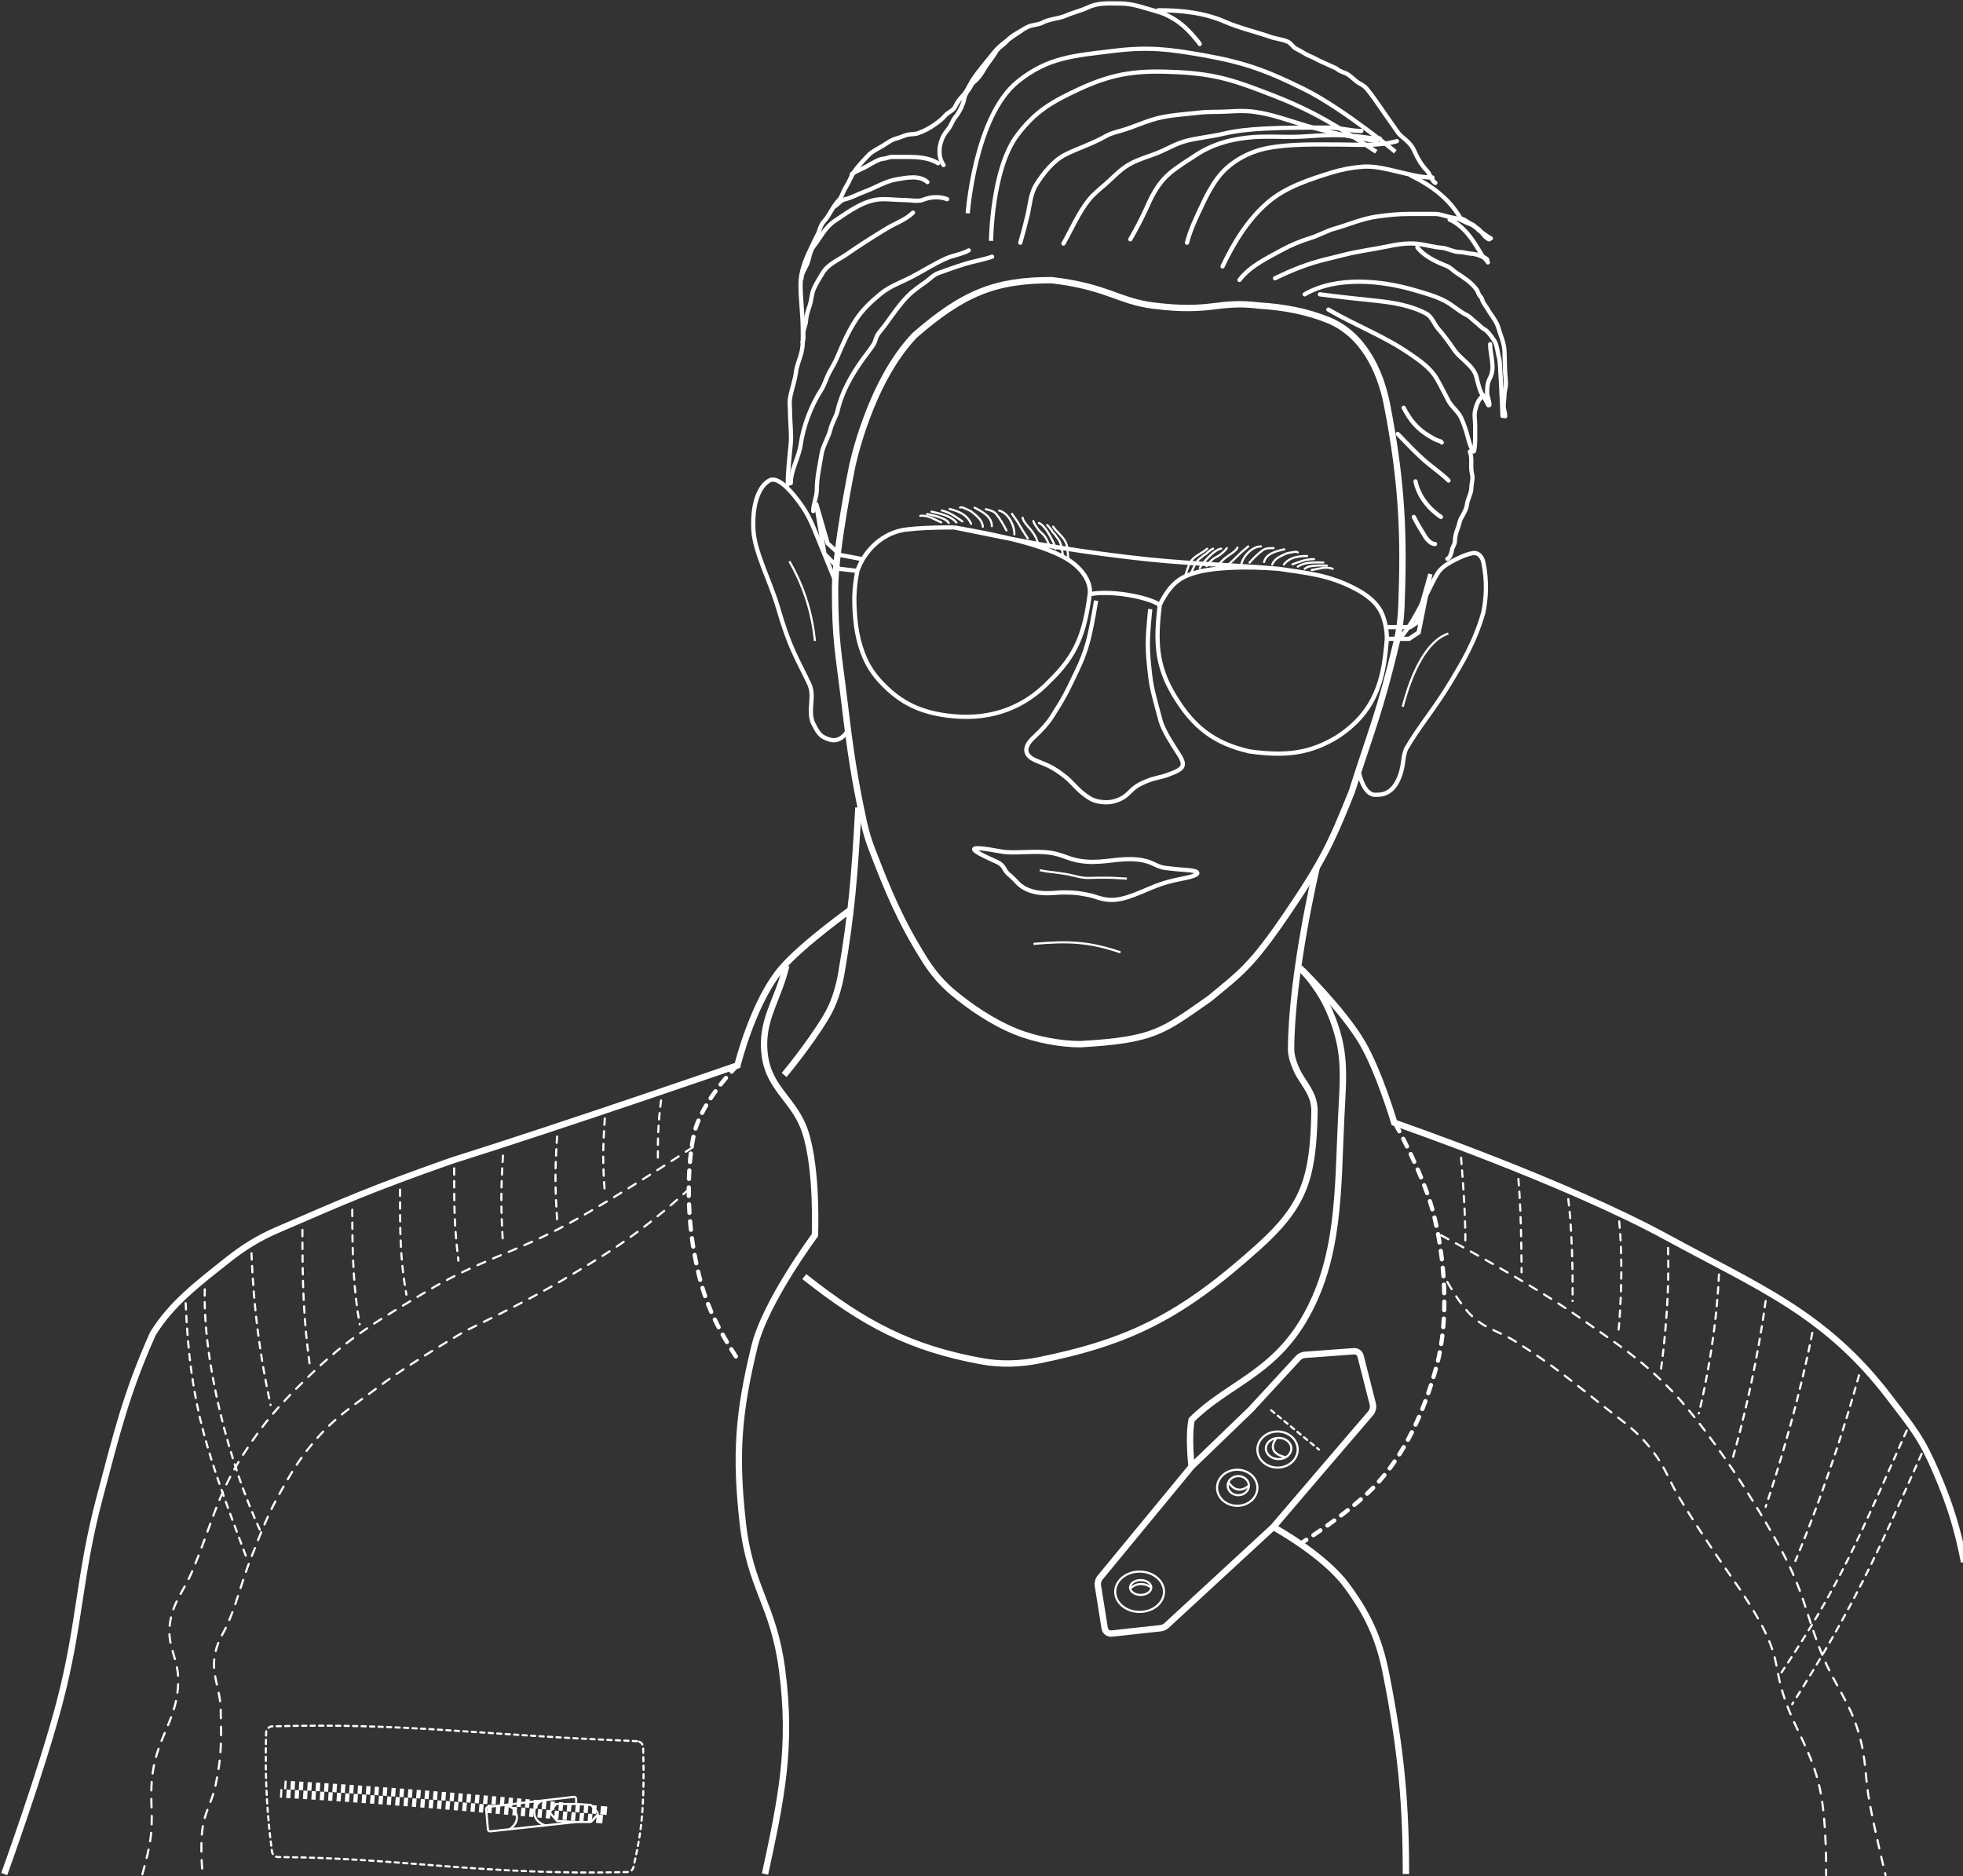 <svg width="925" height="884" viewBox="0 0 925 884" fill="none" xmlns="http://www.w3.org/2000/svg">
<rect x="0" y="0" width="925" height="884" fill="#333333" stroke="none"/>
<path d="M509 492C500 492 488 489.882 478.5 486C466.901 481.26 456.663 473.973 449.045 467.653C443.898 463.383 439.546 458.237 435.973 452.584C424.237 434.015 418.447 419.806 410.871 400.163C409.291 396.065 408.008 391.849 407.077 387.556C402.627 367.03 400.729 354.247 398 331.5C394.996 306.466 393.5 302 393.5 277C393.628 258.521 401.5 220 401.5 220C401.5 220 409.5 180.5 431 158C454 138 469 132 495.5 132C521.5 135 527.031 141.941 543.5 144C571.5 147.5 573.5 141.5 593.5 144C604.827 144.666 615.87 146.74 625.931 150.832C641.89 157.323 650.311 173.883 653.605 190.794C660.985 228.685 661.616 253.975 660.351 286.305C660.138 291.757 659.388 297.191 658.117 302.497C649.987 336.448 646.311 343.671 637 373C627.384 396.903 623.5 405.5 606.5 430.5C589.5 455.5 584.5 458.5 570 470.5C547.804 486 544 490 509 492Z" stroke="white" stroke-width="3"/>
<path d="M474 401.5C473.368 401.461 472.528 401.343 471.516 401.157C455.717 398.257 454.822 399.476 469.5 406C474 408 472.5 410 476 412.5C477.558 413.902 478.533 414.964 479.349 415.838C483.472 420.25 490.033 421.202 496.057 420.775C498.052 420.633 499.999 420.445 502.5 420.5C506.812 420.594 507.757 420.722 512 421.5C516.802 422.38 518.127 423.71 523 424C529.855 424.408 538.09 419.965 544.5 417.5C551 415 555 414.5 559.5 413.5C565.903 412.077 565.776 410.349 559.23 409.931C556.221 409.739 553.044 409.443 549.5 409C544.044 408.318 543.498 405.767 536 405C527.398 404.121 520.623 406.636 512 406C502.691 405.313 501.315 402.088 492 401.5C485.349 401.08 480.652 401.909 474 401.5Z" stroke="white" stroke-width="2"/>
<path d="M490 410C490 410 493.119 410.687 495.483 410.889C497.522 411.063 497.966 411.275 500 411.5C502.489 411.776 503.779 412.096 506.209 412.667C508.158 413.124 508.745 413.321 510.738 413.556C513.047 413.827 514.847 413.556 517.174 413.556C519.595 413.556 519.76 413.528 522.18 413.556C525.439 413.593 527.744 413.863 531 414" stroke="white"/>
<path d="M542 287C540.5 302.5 540.5 305.5 542 318.5C542.695 324.522 544.136 329.295 547 340C548.378 344.408 552.184 350.334 555.492 355.436C559.326 361.35 557.1 362.525 550.5 365V365C546.5 366.5 544.725 366.289 540.5 368C535.829 369.892 534.5 371 531.5 374C528.787 376.713 524.328 378.241 520.5 378C515.967 377.715 514.095 376.776 510.5 374C507.214 371.463 505.245 368.588 502 366C496.3 361.454 493.5 360.5 488.5 358.5V358.5C482.253 356.001 482.226 351.892 487.194 347.355C490.722 344.132 493.74 340.761 495.5 338C501.748 328.196 502.5 326.5 507.5 316C512 306.55 513.5 301 516.5 283" stroke="white" stroke-width="2"/>
<path d="M404 269C404 269 403.827 269.937 403.573 271.397C402.811 275.784 402.452 280.241 402.602 284.691C402.94 294.719 404.195 302.29 407.455 309.887C409.248 314.067 411.833 317.872 414.924 321.207C424.483 331.518 434.5 336.162 449.5 337.5C467.961 339.146 483 333 494.5 321C507.5 308.5 511.124 297.877 513.5 280M404 269C404 269 404.817 266.5 406.5 263.5M404 269L395.5 268L388.5 261L384.5 237L390 256L396 261.5L406.5 263.5M513.5 280C522.5 278 540.5 281 546.5 285M513.5 280C514.096 275.513 511.653 271.563 509.593 269.113C508.012 267.232 506.147 265.593 504.109 264.22C493.392 256.998 470.828 252.141 449.5 248.5M546.5 285C544.5 302 544.658 313.464 553.5 328C562.348 342.547 571.929 350.088 588.5 354C606 356.5 617.5 355 630.5 347C644.153 337.89 650.238 326.757 652.5 310.5C653.254 305.085 653.5 301 653.5 301M546.5 285C552 274 557 271.5 564.5 269.5C571.5 267.633 585.5 266.628 602.5 268M653.5 301H664L668.5 298L674 270.5L667.5 293.5L664.5 295.5H653.042M653.5 301C653.5 301 653.6 298.707 653.042 295.5M602.5 268C616.168 270.071 625.719 270.769 638.259 277.201C643.899 280.094 649.301 284.077 651.552 290.003C652.293 291.952 652.755 293.847 653.042 295.5M602.5 268C574.187 265.657 559.111 265.819 531.5 262.5C499.246 258.622 484 255.5 449.5 248.5M449.5 248.5C439.511 248.5 432.371 248.856 427.039 249.511C418.835 250.518 411.896 255.374 407.324 262.26C407.053 262.668 406.779 263.082 406.5 263.5" stroke="white" stroke-width="2"/>
<path d="M682.5 298.5C672 302 665 317.5 661 333" stroke="white"/>
<path d="M640.5 364.5C640.5 364.5 642.571 374.5 648 374.5C648.661 374.5 649.323 374.486 649.982 374.441C657.533 373.921 660.521 365.347 661.338 357.823C661.481 356.502 661.788 354.995 662.5 353C668.5 342.5 676.099 333.868 683.5 321.5C689.185 312 695 302.5 699 288.5C700.31 281.948 700.858 273.869 698.975 264.93C698.439 262.389 696.609 260.19 694.046 260.613C690.664 261.17 686.463 263.241 683.541 264.875C681.136 266.22 678.876 267.859 677.409 270.191C673.005 277.189 667.731 291.937 659 301.5" stroke="white" stroke-width="2"/>
<path d="M456 100.5C456 100.5 459.361 54.776 479.5 38.5C493.86 26.895 506.176 26.262 524.5 24C540.991 21.965 550.637 23.115 567 26C586.277 29.399 596.964 33.304 614.5 42C632.744 51.047 657.5 71.5 657.5 71.5M467 113.5C467 113.5 467.289 79.499 479.5 63.5C488.053 52.293 495.72 47.952 508.5 42C525.204 34.221 536.598 33.06 555 34C573.643 34.953 582.597 38.246 600 45C619.458 52.551 631.067 60.023 648.5 71.5" stroke="white" stroke-width="2"/>
<path d="M480.776 114.356C481.998 110.115 483.148 105.871 484.166 101.572C485.33 96.657 485.562 91.189 488.353 86.839C491.763 81.523 496.306 75.684 502.09 72.792C508.31 69.682 514.937 67.679 520.967 64.195C523.968 62.461 527.768 61.844 531.025 60.717C534.894 59.378 538.693 57.782 542.591 56.53C549.761 54.225 558.092 53.869 565.544 53.029C569.708 52.56 574.072 52.818 578.261 52.564C582.467 52.309 586.431 52.099 590.624 52.63C599.316 53.732 607.473 56.87 615.838 59.321C626.493 62.444 637.728 64.676 648.672 66.5" stroke="white" stroke-width="2" stroke-linecap="round" stroke-linejoin="round"/>
<path d="M501.115 114.755C504.958 107.973 508.203 100.29 513.079 94.194C515.338 91.372 518.314 89.023 521.033 86.662C523.737 84.313 526.2 81.661 529.054 79.483C533.915 75.773 538.967 74.529 544.585 72.393C549.562 70.5 553.941 67.658 559.163 66.323C564.701 64.906 570.477 64.434 576.068 63.11C582.501 61.586 588.937 60.954 595.543 60.606C605.666 60.074 615.957 60.119 626.096 60.119C631.281 60.119 636.405 61.714 641.494 61.714" stroke="white" stroke-width="2" stroke-linecap="round" stroke-linejoin="round"/>
<path d="M532.621 112.761C535.669 107.448 538.419 102.194 540.907 96.587C543.392 90.987 546.429 85.638 551.187 81.654C555.074 78.4 559.289 75.861 563.506 73.08C571.644 67.712 581.014 65.26 590.757 64.594C596.625 64.193 602.601 64.506 608.482 64.506C613.81 64.506 619.034 63.896 624.345 63.73C629.606 63.566 634.856 63.643 640.076 64.284C643.434 64.697 646.884 65.303 650.268 65.303" stroke="white" stroke-width="2" stroke-linecap="round" stroke-linejoin="round"/>
<path d="M559.341 114.356C560.936 108.087 563.864 102.152 566.608 96.321C568.662 91.956 570.831 87.845 573.698 83.958C579.172 76.534 588.272 71.49 597.271 69.779C608.123 67.715 619.731 68.095 630.726 68.095C639.706 68.095 649.514 68.994 658.244 66.5" stroke="white" stroke-width="2" stroke-linecap="round" stroke-linejoin="round"/>
<path d="M576.09 125.523C581.374 114.329 588.165 103.205 597.714 95.125C606.027 88.091 617.256 84.448 627.558 81.278C632.188 79.853 637.238 78.9 642.07 78.552C647.207 78.183 651.908 79.319 656.87 80.458C662.654 81.785 669.013 83.648 674.994 83.648" stroke="white" stroke-width="2" stroke-linecap="round" stroke-linejoin="round"/>
<path d="M584.066 131.903C588.985 125.411 596.974 121.667 603.918 117.857C608.237 115.487 612.857 113.579 617.566 112.141C621.392 110.972 624.918 108.849 628.732 107.776C635.331 105.92 641.683 103.091 648.495 102.082C653.778 101.299 658.877 100.797 664.226 100.797C668.214 100.797 672.202 100.797 676.19 100.797C678.61 100.797 680.948 101.826 683.28 102.303C685.307 102.718 687.079 102.962 688.952 103.899C690.034 104.439 691.672 105.249 692.763 105.56C693.902 105.886 694.479 106.709 695.532 107.178C698.147 108.34 699.095 111.888 701.713 112.761" stroke="white" stroke-width="2" stroke-linecap="round" stroke-linejoin="round"/>
<path d="M600.816 131.106C607.447 127.889 614.072 125.113 621.155 123.13C624.955 122.066 628.821 121.26 632.632 120.25C639.872 118.328 647.271 117.501 654.566 115.951C659.469 114.909 664.423 114.312 669.41 115.065C672.642 115.553 676.069 116.519 679.292 116.749C682.122 116.951 684.78 118.743 687.755 118.743C689.65 118.743 691.454 119.441 693.338 119.541C694.696 119.612 696.543 120.057 697.725 120.648C698.379 120.975 701.831 122.074 700.517 122.731" stroke="white" stroke-width="2" stroke-linecap="round" stroke-linejoin="round"/>
<path d="M614.774 138.683C629.805 129.999 650.869 132.104 666.796 136.778C671.589 138.184 676.55 139.538 680.976 141.874C684.456 143.71 687.377 146.559 690.946 148.343C692.914 149.327 693.263 150.169 695 151.5C697.466 153.389 697.312 153.947 700 155.5C701.226 156.208 703.674 159.739 704.416 161C705.493 162.83 705.798 166.972 706.5 169C706.915 170.199 708.006 194.742 708.006 196" stroke="white" stroke-width="2" stroke-linecap="round" stroke-linejoin="round"/>
<path d="M621.953 138.683C630.728 139.834 639.515 140.79 648.318 141.696C656.182 142.506 665.203 143.967 672.202 147.856C674.72 149.255 675.927 152.919 677.807 155.034C680.579 158.153 682.983 161.567 685.362 165.004C688.281 169.22 694.159 172.174 695.643 177.367C696.446 180.178 697.055 183.932 698.722 186.34C699.661 187.696 700.587 189.471 701.315 190.926" stroke="white" stroke-width="2" stroke-linecap="round" stroke-linejoin="round"/>
<path d="M625.941 145.862C638.575 153.232 652.207 158.338 664.314 166.688C668.995 169.916 673.936 173.246 676.899 178.253C678.94 181.702 680.704 185.412 682.593 188.955C684.092 191.766 686.918 193.683 688.331 196.51C689.296 198.439 690.043 200.624 690.724 202.669C691.742 205.722 692.375 209.82 694.136 212.462" stroke="white" stroke-width="2" stroke-linecap="round" stroke-linejoin="round"/>
<path d="M661.434 192.123C664.352 197.822 667.701 201.943 673.177 205.261C674.694 206.181 676.239 207.153 677.94 207.676C678.482 207.843 679.159 208.03 679.38 208.474" stroke="white" stroke-width="2" stroke-linecap="round" stroke-linejoin="round"/>
<path d="M658.643 204.486C663.024 208.953 667.089 213.394 671.847 217.491C675.36 220.516 679.292 223.141 682.571 226.42" stroke="white" stroke-width="2" stroke-linecap="round" stroke-linejoin="round"/>
<path d="M667.018 226.819C668.427 233.709 673.207 239.719 678.982 243.568" stroke="white" stroke-width="2" stroke-linecap="round" stroke-linejoin="round"/>
<path d="M666.22 243.568C667.886 246.902 669.726 249.897 671.714 253.051C672.595 254.449 674.383 256.33 676.19 256.33" stroke="white" stroke-width="2" stroke-linecap="round" stroke-linejoin="round"/>
<path d="M371.217 228.308C371.217 221.687 372.05 215.542 372.612 209.076C373.036 204.199 372.278 199.08 372.278 194.362C372.278 192.167 371.906 189.604 372.298 187.448C373.032 183.411 374.581 179.34 375.087 175.288C375.472 172.213 376.898 169.125 377.661 166.074C378.511 162.673 378.289 158.984 378.289 155.466C378.289 148.288 377.228 141.154 377.228 134.054C377.228 128.344 379.295 122.833 381.825 117.631C382.944 115.332 383.951 112.991 385.165 110.736C386.233 108.751 386.581 106.1 388.17 104.41C391.006 101.398 392.479 97.076 395.439 94.117C396.567 92.989 397.117 90.78 397.914 89.363C398.92 87.574 399.89 85.955 400.743 84.059C402.626 79.875 406.152 76.4 409.249 73.097C410.886 71.351 413.806 69.992 415.85 68.756C417.997 67.457 420.015 65.838 422.489 65.22C424.146 64.806 425.528 64.076 427.165 63.609C428.947 63.1 430.88 63.362 432.665 62.745C435.449 61.781 437.953 60.413 440.346 58.757C442.355 57.366 443.877 56.181 445.473 54.356C446.766 52.88 449.252 52.112 450.07 50.27C450.884 48.44 452.408 46.381 453.803 44.947C455.639 43.058 456.544 40.571 457.928 38.346C460.832 33.679 464.7 29.372 468.104 25.066C470.717 21.762 474.113 19.306 477.494 16.992C479.69 15.49 482.007 13.742 484.428 12.612C486.542 11.625 489.186 11.767 491.265 10.647C494.603 8.85 498.915 8.858 502.403 7.308C505.74 5.825 509.359 5.059 512.658 3.497C517.736 1.091 522.731 1.65 528.039 1.65C534.07 1.65 539.643 3.909 545.385 5.461C549.943 6.693 555.061 9.737 558.468 12.965C560.173 14.58 562.03 16.513 563.497 18.348C564.009 18.987 564.983 20.023 565.344 20.745" stroke="white" stroke-width="2" stroke-linecap="round" stroke-linejoin="round"/>
<path d="M545.896 4.833C556.713 4.833 567.416 5.949 577.347 10.294C584.147 13.269 591.615 14.92 598.602 17.366C601.352 18.328 604.24 18.505 606.892 19.684C608.289 20.304 609.237 22.142 610.605 22.866C611.878 23.54 613.192 24.217 614.416 24.988C616.358 26.21 618.531 26.872 620.525 27.993C622.343 29.016 624.304 29.716 626.163 30.645C627.409 31.268 629.369 31.893 630.407 32.767C631.74 33.89 633.895 34.176 635.436 35.242C637.244 36.494 638.684 38.212 640.641 39.289C641.85 39.954 643.151 40.741 644.02 41.803C648.283 47.014 651.724 52.65 655.669 58.03C656.739 59.489 657.694 61.03 658.773 62.469C660.077 64.208 661.952 65.373 663.468 66.889C665.178 68.6 665.877 69.736 666.827 71.938C668.019 74.697 670.172 78.191 672.308 80.326C673.767 81.785 674.734 85.34 676.375 86.161" stroke="white" stroke-width="2" stroke-linecap="round" stroke-linejoin="round"/>
<path d="M664.706 82.625C674.135 87.247 682.561 93.24 687.965 102.426C688.336 103.057 689.185 103.183 689.812 103.487C691.024 104.076 692.123 105.123 693.367 105.589C695.308 106.317 695.911 108.039 697.591 109.066C699.346 110.139 700.71 111.412 702.541 112.327" stroke="white" stroke-width="2" stroke-linecap="round" stroke-linejoin="round"/>
<path d="M683.093 103.487C688.404 105.763 692.481 110.733 695.469 115.588C696.341 117.004 697.323 118.493 698.121 119.93C698.896 121.323 700.494 122.377 701.127 123.642" stroke="white" stroke-width="2" stroke-linecap="round" stroke-linejoin="round"/>
<path d="M667.888 116.57C670.986 120.659 676.78 123.386 681.502 125.234C683.575 126.045 684.877 127.643 686.629 128.77C690.001 130.937 693.156 133.018 695.626 136.195C696.503 137.322 696.688 139.044 697.768 139.908C698.188 140.244 698.501 141.515 698.73 142.03C699.289 143.286 700.274 144.343 700.95 145.546C702.61 148.497 705.128 151.172 706.097 154.563C707.045 157.882 708.706 161.406 708.906 165.014C709.098 168.476 709.063 172.082 709.26 175.622C709.355 177.335 709.613 179.115 709.613 180.926C709.613 182.688 708.906 184.391 708.906 186.23C708.906 187.718 708.553 189.51 708.553 191.18C708.553 192.987 709.26 194.34 709.26 196.13" stroke="white" stroke-width="2" stroke-linecap="round" stroke-linejoin="round"/>
<path d="M702.188 162.185C702.188 167.491 704.735 173.137 702.109 178.097C700.943 180.299 700.773 182.277 700.773 184.815C700.773 187.05 701.834 188.58 701.834 190.826" stroke="white" stroke-width="2" stroke-linecap="round" stroke-linejoin="round"/>
<path d="M699.005 186.23C696.709 188.024 695.694 190.789 695.096 193.479C694.573 195.832 695.116 197.854 695.116 200.197C695.116 202.377 695.116 204.558 695.116 206.739C695.116 207.595 694.982 212.463 694.408 212.75" stroke="white" stroke-width="2" stroke-linecap="round" stroke-linejoin="round"/>
<path d="M692.64 212.75C693.967 216.233 692.715 220.169 693.682 223.554C694.238 225.5 693.348 227.811 693.348 229.723C693.348 232.524 691.554 235.041 691.246 237.816C691.019 239.857 689.558 242.272 688.574 244.043C687.579 245.835 687.492 247.76 686.708 249.524C686.067 250.966 685.568 253.474 685.568 255.005C685.568 256.538 684.241 257.94 684.154 259.425C684.123 259.958 683.597 261.11 683.427 261.704C683.246 262.34 682.625 263.018 682.032 263.315" stroke="white" stroke-width="2" stroke-linecap="round" stroke-linejoin="round"/>
<path d="M467.494 120.949C463.294 122.406 459.017 123.053 454.789 124.337C450.508 125.636 446.38 127.165 442.177 128.666C439.831 129.504 438.221 131.418 436.248 132.808C433.608 134.665 430.389 136.878 428.106 139.16C423.722 143.545 420.433 148.623 416.765 153.56C415.742 154.937 414.406 156.343 413.518 157.796C412.632 159.246 412.498 160.946 411.589 162.36C409.857 165.054 407.82 167.472 405.989 170.078C401.103 177.031 396.634 184.951 394.742 193.278C394.057 196.29 392.104 199.102 391.354 202.172C390.374 206.178 387.781 209.988 387.118 214.031C386.217 219.531 384.907 225.081 384.907 230.642C384.907 234.207 383.212 237.356 383.212 240.807" stroke="white" stroke-width="2" stroke-linecap="round" stroke-linejoin="round"/>
<path d="M456.483 117.984C453.16 119.83 449.254 120.24 445.753 121.796C440.379 124.184 435.211 127.527 429.989 130.266C424.955 132.907 419.3 134.821 414.883 138.502C410.502 142.152 406.613 145.703 403.424 150.525C399.859 155.917 397.148 162.133 394.648 168.054C393.586 170.569 392.173 173.009 390.836 175.396C389.362 178.028 388.659 181.082 387.024 183.631C382.242 191.085 378.558 200.706 377.307 209.466C376.437 215.555 372.624 221.443 372.624 227.678" stroke="white" stroke-width="2" stroke-linecap="round" stroke-linejoin="round"/>
<path d="M430.224 100.196C426.669 103.646 422.098 105.077 417.918 107.608C411.483 111.502 405.068 115.571 398.883 119.866C394.992 122.568 390.246 124.378 387.683 128.572C386.171 131.046 384.609 133.518 383.448 136.172C382.425 138.51 382.4 141.275 381.612 143.725C380.846 146.111 379.968 148.503 379.824 151.019C379.707 153.078 378.554 154.972 378.554 157.043C378.554 158.484 378.745 159.953 378.13 161.184" stroke="white" stroke-width="2" stroke-linecap="round" stroke-linejoin="round"/>
<path d="M446.318 93.843C442.745 92.448 438.374 92.702 434.883 94.172C432.767 95.063 428.792 94.266 426.506 94.266C423.077 94.266 419.675 93.843 416.224 93.843C407.642 93.843 400.401 99.388 393.471 104.008C388.672 107.207 386.807 111.699 383.401 116.078C381.484 118.543 381.468 121.803 380.248 124.549C379.298 126.686 377.707 128.848 377.707 131.113" stroke="white" stroke-width="2" stroke-linecap="round" stroke-linejoin="round"/>
<path d="M437.001 85.796C433.381 82.383 426.98 83.727 422.389 84.525C416.997 85.463 412.314 88.555 407.26 90.361C404.286 91.422 401.278 93.193 398.248 93.867C396.189 94.324 395.025 96.133 393.377 97.231" stroke="white" stroke-width="2" stroke-linecap="round" stroke-linejoin="round"/>
<path d="M442.083 76.902C437.339 74.125 432.284 73.937 426.836 73.937C424.655 73.937 422.475 73.937 420.295 73.937C418.876 73.937 417.677 74.705 416.248 74.784C414.096 74.904 410.337 77.315 408.412 78.384C406.128 79.653 403.663 80.492 401.424 81.984" stroke="white" stroke-width="2" stroke-linecap="round" stroke-linejoin="round"/>
<path d="M444.624 77.749C441.72 73.756 442.453 67.85 444.718 63.772C445.638 62.116 447.059 60.832 447.918 59.114C448.603 57.743 449.497 55.853 450.459 54.784C451.926 53.154 454.124 48.578 454.365 46.408C454.49 45.285 455.759 42.987 456.483 42.172C457.417 41.121 457.579 39.771 458.812 38.784C460.734 37.247 462.326 35.128 463.471 33.067C465.152 30.042 467.502 27.525 469.189 24.573C470.535 22.217 473.05 21.145 474.695 19.09C476.127 17.299 478.967 15.683 481.048 14.643" stroke="white" stroke-width="2" stroke-linecap="round" stroke-linejoin="round"/>
<path d="M558.692 270.534C559.867 267.714 560.047 265.208 562.418 263.041C564.401 261.228 566.88 260.324 568.826 258.545" stroke="white" stroke-linecap="round" stroke-linejoin="round"/>
<path d="M568.528 266.719C569.565 265.512 570.462 264.193 571.806 263.238C572.906 262.456 574.232 262.049 575.217 261.149C576.19 260.26 577.45 259.397 578.065 258.273" stroke="white" stroke-linecap="round" stroke-linejoin="round"/>
<path d="M573.25 268C574.609 265.054 576.66 263.232 579.583 261.295C580.72 260.542 582.612 259.27 583.095 258" stroke="white" stroke-linecap="round" stroke-linejoin="round"/>
<path d="M578.661 266.174C580.375 264.608 582.129 263.052 583.728 261.391C585.138 259.926 586.717 258.81 588.199 257.455" stroke="white" stroke-linecap="round" stroke-linejoin="round"/>
<path d="M584.92 265.902C585.694 262.277 589.848 257.455 594.16 257.455" stroke="white" stroke-linecap="round" stroke-linejoin="round"/>
<path d="M588.795 265.084C590.644 263.046 592.766 260.885 595.054 259.241C596.523 258.186 598.359 258.273 600.121 258.273" stroke="white" stroke-linecap="round" stroke-linejoin="round"/>
<path d="M595.65 264.812C596.618 260.783 601.391 259.685 605.188 258.818" stroke="white" stroke-linecap="round" stroke-linejoin="round"/>
<path d="M599.503 266C600.539 263.207 603.029 262.282 605.422 261.107C606.779 260.441 608.29 260.373 609.737 260.086C610.313 259.972 611.05 259.918 611.536 260.272" stroke="white" stroke-linecap="round" stroke-linejoin="round"/>
<path d="M604.972 266C607.708 262.525 611.783 262 615.911 262" stroke="white" stroke-linecap="round" stroke-linejoin="round"/>
<path d="M611.536 267C614.935 264.631 619.79 265.024 623.569 265.024" stroke="white" stroke-linecap="round" stroke-linejoin="round"/>
<path d="M618.141 268.542C621.431 268.112 624.58 266.73 628 267.99" stroke="white" stroke-linecap="round" stroke-linejoin="round"/>
<path d="M609.062 265.902C612.372 264.721 614.817 263.5 619.196 263.45" stroke="white" stroke-linecap="round" stroke-linejoin="round"/>
<path d="M614.817 268C615.496 267.641 615.548 266.778 620.287 266.5C622.222 266.387 623.817 266.5 625.209 266.5" stroke="white" stroke-linecap="round" stroke-linejoin="round"/>
<path d="M565.347 267.661C566.174 265.723 569.444 262.479 571.062 261C572.156 260 574.343 258.5 575.437 258.5" stroke="white" stroke-linecap="round" stroke-linejoin="round"/>
<path d="M561.348 269.946C562.375 267.539 563.321 264.615 565.592 263C566.501 262.354 567.233 261.5 568.327 261C568.97 260.244 570.722 258.905 571.609 258.5" stroke="white" stroke-linecap="round" stroke-linejoin="round"/>
<path d="M503.426 263.284C502.969 260.029 503.442 257.355 501.6 254.481C500.059 252.077 497.777 250.5 496.265 248.142" stroke="white" stroke-linecap="round" stroke-linejoin="round"/>
<path d="M494.429 256.79C493.69 255.261 493.124 253.651 492.009 252.308C491.096 251.209 489.854 250.447 489.089 249.253C488.333 248.073 487.278 246.85 486.948 245.514" stroke="white" stroke-linecap="round" stroke-linejoin="round"/>
<path d="M489.296 256.937C488.686 253.503 487.079 251.072 484.615 248.3C483.657 247.222 482.067 245.408 481.909 243.953" stroke="white" stroke-linecap="round" stroke-linejoin="round"/>
<path d="M484.275 253.65C482.944 251.573 481.568 249.497 480.378 247.349C479.328 245.456 478.016 243.885 476.865 242.088" stroke="white" stroke-linecap="round" stroke-linejoin="round"/>
<path d="M477.986 251.778C478.148 247.78 475.189 241.67 470.808 240.577" stroke="white" stroke-linecap="round" stroke-linejoin="round"/>
<path d="M474.263 249.939C472.917 247.332 471.327 244.528 469.432 242.224C468.215 240.745 466.327 240.371 464.537 239.924" stroke="white" stroke-linecap="round" stroke-linejoin="round"/>
<path d="M467.369 247.915C467.44 243.445 462.877 241.084 459.245 239.211" stroke="white" stroke-linecap="round" stroke-linejoin="round"/>
<path d="M463.143 248.185C462.82 244.993 460.532 243.391 458.408 241.553C457.204 240.51 455.686 240.056 454.291 239.388C453.736 239.123 453.001 238.88 452.414 239.127" stroke="white" stroke-linecap="round" stroke-linejoin="round"/>
<path d="M457.585 246.799C455.714 242.46 451.711 240.877 447.516 239.831" stroke="white" stroke-linecap="round" stroke-linejoin="round"/>
<path d="M450.654 246.184C447.82 242.837 442.784 242.02 438.944 241.062" stroke="white" stroke-linecap="round" stroke-linejoin="round"/>
<path d="M443.539 246.126C440.308 244.842 437.471 242.594 433.666 243.049" stroke="white" stroke-linecap="round" stroke-linejoin="round"/>
<path d="M453.455 245.659C450.401 243.582 448.235 241.681 443.8 240.519" stroke="white" stroke-linecap="round" stroke-linejoin="round"/>
<path d="M447.058 246.401C446.462 245.852 446.635 244.934 441.893 243.441C439.956 242.832 438.306 242.547 436.891 242.194" stroke="white" stroke-linecap="round" stroke-linejoin="round"/>
<path d="M497.415 258.585C497.081 256.343 494.608 252.111 493.351 250.15C492.501 248.824 490.67 246.696 489.559 246.419" stroke="white" stroke-linecap="round" stroke-linejoin="round"/>
<path d="M500.881 261.995C500.466 259.21 500.27 255.903 498.385 253.634C497.631 252.726 497.11 251.645 496.129 250.843C495.674 249.887 494.244 248.039 493.449 247.389" stroke="white" stroke-linecap="round" stroke-linejoin="round"/>
<path d="M487 444.744C503.5 443.244 513.5 443.744 528 448.744" stroke="white"/>
<path d="M393.5 273.5L383.851 249.781C382.286 245.931 380.492 242.171 378.139 238.746C374.332 233.203 368.065 225.348 363.5 226C359 227.5 354.31 235 355 249.5C355.5 260 362.927 273.75 366.5 286C372.268 305.777 375.32 309.597 381.252 322.08C384.176 328.233 380.554 334.142 383 340.5V340.5C385.408 345.008 386 347 391 348.5C396 350 399 345 399 345" stroke="white" stroke-width="2"/>
<path d="M372 264.5C377.5 274 382.5 286.5 384 302" stroke="white"/>
<path d="M620.5 408.5C620.5 408.5 608.431 459.459 608.384 494.597C608.379 498.471 610.712 504.187 612.788 507.459V507.459C616.507 513.323 619.545 517.097 619.407 524.04C618.788 555.248 614.601 568.059 593 587.5C556.701 620.17 532.342 632.251 489.658 640.933C480.634 642.768 471.325 643.004 462.269 641.334C429.355 635.265 407.623 624.185 379 601.5M404.5 380.5C402.74 412.083 401.344 430.175 396.495 458.37C395.223 465.764 393.014 473.015 389.112 479.423C380.781 493.1 369.5 506.5 369.5 506.5" stroke="white" stroke-width="3"/>
<path d="M401 428.5C401 428.5 379.177 444.107 369 455.5C355.079 471.085 347.5 502 347.5 502C347.5 502 268 529.5 212.5 547C174.319 560.475 163.175 565.477 130.128 579.767C122.098 583.24 114.607 587.873 107.752 593.308C93.375 604.704 80.653 614.297 72 628.5C59.5 656.5 55.118 674.944 47 705.5C37.088 742.807 37.832 765.172 28 802.5C19.585 834.447 2 883 2 883M612.5 456C612.5 456 632.943 475.915 642 491.5C649.925 505.137 657 529 657 529C657 529 737.044 556.588 785.5 583C828.299 606.329 860.034 618.806 890 658C901.901 673.565 905.397 677.481 912.5 694C918.843 708.75 922.401 720.246 925.5 736" stroke="white" stroke-width="3"/>
<path d="M370.5 455C366.595 471.793 357.944 480.95 360.5 498C362.831 513.551 374.686 518.531 379.5 533.5C385.324 551.608 384 582 384 582C384 582 360.611 613.376 355.5 634.5C348 665.5 346.36 684.861 350 717.5C353.429 748.245 364.43 755.833 368.5 786.5C373.407 823.481 368 848 360.5 883M614 457.5C614 457.5 621.762 465.442 626.5 476.5C634.502 495.174 633.009 506.209 632 526.5C630.324 560.2 631.582 593.251 614 622.5C598.887 647.642 578 652.5 561.5 669C559.861 677.434 561.5 691 561.5 691M561.5 691L518.435 743.259C517.523 744.366 517.13 745.812 517.357 747.228L520.549 767.182C520.802 768.761 522.248 769.864 523.837 769.691L546.863 767.179C547.926 767.063 548.924 766.609 549.711 765.883L600 719.5M561.5 691L589.5 664L611.659 639.955C612.521 639.02 613.706 638.449 614.973 638.356L637.995 636.682C639.444 636.577 640.761 637.526 641.12 638.934L646.86 661.484C647.261 663.061 646.87 664.735 645.81 665.971L623.5 692L600 719.5M600 719.5C600 719.5 623.691 732.387 634.5 747C644.38 760.357 649.741 771.708 653 788C660.5 825.5 662.5 851 662.5 883" stroke="white" stroke-width="3"/>
<path d="M347.5 502C347.5 502 330.556 518.5 327 534.5C324 548 323.531 570.086 327 589.5C330.469 608.914 335 621 347 639.5M657.5 529.5C657.5 529.5 670.081 552.145 675 570C680.923 591.5 682.995 621.33 677 643.5C671.005 665.67 661.925 685 648.5 699.5C636.099 712.893 612.5 727.5 612.5 727.5" stroke="white" stroke-width="2" stroke-linecap="round" stroke-dasharray="4 4"/>
<path d="M326.5 540.5C326.5 540.5 291.532 563.623 268 576.5C242.563 590.419 225.89 593.624 201 608.5C178.067 622.206 164.67 629.891 145.5 648.5C131.974 661.63 124.673 669.63 114.5 685.5C101.853 705.229 99.668 718.933 90.5 740.5C86.358 750.245 81.291 754.99 80 765.5C78.724 775.888 84.081 781.534 84 792C83.865 809.434 74.479 817.743 72 835C70.11 848.156 72.856 855.92 70.5 869C69.467 874.733 67 883.5 67 883.5M325 560C325 560 317.791 566.522 313 570.5C295.374 585.134 284.206 591.817 264.5 603.5C247.446 613.611 219.5 627 219.5 627C219.5 627 194.02 641.702 179 653C165.832 662.905 157.488 667.791 147 680.5C140.727 688.102 137.898 692.947 133 701.5C126.182 713.406 123.574 720.753 118.5 733.5C113.909 745.032 112.655 751.993 108 763.5C105.606 769.418 102.903 772.272 101.5 778.5C99.172 788.83 103.757 794.914 104 805.5C104.324 819.589 104.518 827.734 101.5 841.5C99.793 849.283 96.743 853.13 95.5 861C94.13 869.679 95.5 883.5 95.5 883.5" stroke="white" stroke-linecap="round" stroke-dasharray="4 4"/>
<path d="M311.5 518.5C310 530.5 310 535.5 310 547M285 527C284 541.5 284 548.5 285 562M262.5 535.5C261.5 551.5 261.5 558.5 262.5 574.5M237 544.5C236 561 236 569 237 586M214 550.5C214 568.5 214 577 216 594M188.5 560.5C188.5 581 188.5 593 191.5 610M166 570C166 591.5 166.5 607 169.5 624M142.5 579.5C142.5 605.5 143 621.5 146 643.5M118.5 590.5C119.5 616.5 122.5 639 127.5 662M96.5 607.5C95.5 641.5 108 690 123 722M87.5 614C89.5 663.5 98 685.5 116 733.5" stroke="white" stroke-linecap="round" stroke-dasharray="3 3"/>
<path d="M679 582C679 582 721.141 604.374 746 622C762.444 633.659 772.318 639.676 786.5 654C800.899 668.543 818.5 695.5 818.5 695.5C818.5 695.5 835.41 721.171 843.5 738.5C851.075 754.726 852.242 764.376 859 780.5C865.078 795.002 871.656 801.887 876 817C879.547 829.342 878.651 836.875 881 849.5C883.487 862.868 888.5 883.5 888.5 883.5M682 604C682 604 687.914 614.708 693.5 620C700.234 626.38 706.153 627.053 714 632C731.014 642.726 739.768 649.968 755.5 662.5C765.258 670.273 771.486 674.041 779 684C785.048 692.017 786.426 697.521 791.5 706C801.845 723.287 820 749 820 749C820 749 828.628 761.788 832.5 770.5C838.5 784 836.253 786.448 841 800.5C845.966 815.203 853.712 825.289 857.5 842.5C860.951 858.179 860.5 883.5 860.5 883.5" stroke="white" stroke-linecap="round" stroke-dasharray="4 4"/>
<path d="M688.5 545.5C689.5 559 690.5 571 690.5 584.5M715.5 555.5C717 572.5 717 599.5 717 599.5M739 565C741.5 585 741 613 741 613M763 575.5C765.5 601.5 762.5 629 762.5 629M786 588C787 617 782.5 646.5 782.5 646.5M810 600.5C808.5 635 800.5 666 800.5 666M832 613C826.5 653.5 816.5 687 816.5 687M854 628C845.5 671 832 710 832 710M876 648C862.5 697 846 735.5 846 735.5M898.5 674C875 726.5 867.5 746 839.5 788M905.5 685C884 733.5 873 758 844.5 803" stroke="white" stroke-linecap="round" stroke-dasharray="3 3"/>
<path d="M599 664.5L621.5 683" stroke="white" stroke-linecap="round" stroke-dasharray="2 2"/>
<path d="M611.5 683C611.5 687.646 607.298 691.5 602 691.5C596.702 691.5 592.5 687.646 592.5 683C592.5 678.354 596.702 674.5 602 674.5C607.298 674.5 611.5 678.354 611.5 683Z" stroke="white"/>
<path d="M592.5 701C592.5 705.646 588.298 709.5 583 709.5C577.702 709.5 573.5 705.646 573.5 701C573.5 696.354 577.702 692.5 583 692.5C588.298 692.5 592.5 696.354 592.5 701Z" stroke="white"/>
<path d="M548.5 750C548.5 755.165 543.441 759.5 537 759.5C530.559 759.5 525.5 755.165 525.5 750C525.5 744.835 530.559 740.5 537 740.5C543.441 740.5 548.5 744.835 548.5 750Z" stroke="white"/>
<path d="M542.5 748C542.5 748.905 541.997 749.768 541.095 750.424C540.194 751.079 538.925 751.5 537.5 751.5C536.075 751.5 534.806 751.079 533.905 750.424C533.003 749.768 532.5 748.905 532.5 748C532.5 747.095 533.003 746.232 533.905 745.576C534.806 744.921 536.075 744.5 537.5 744.5C538.925 744.5 540.194 744.921 541.095 745.576C541.997 746.232 542.5 747.095 542.5 748Z" stroke="white"/>
<path d="M588.5 700C588.5 702.442 586.307 704.5 583.5 704.5C580.693 704.5 578.5 702.442 578.5 700C578.5 697.558 580.693 695.5 583.5 695.5C586.307 695.5 588.5 697.558 588.5 700Z" stroke="white"/>
<path d="M608.5 682.5C608.5 685.186 605.895 687.5 602.5 687.5C599.105 687.5 596.5 685.186 596.5 682.5C596.5 679.814 599.105 677.5 602.5 677.5C605.895 677.5 608.5 679.814 608.5 682.5Z" stroke="white"/>
<path d="M532.5 748.5C537.5 744 542.5 748 542.5 748M579 698.5C579 698.5 582.5 705 588.5 700M601.5 677.5C596 685 605.5 686.5 605.5 686.5" stroke="white"/>
<path d="M300.165 820.392C223.382 817.403 191.645 811.693 128.333 813.419C126.753 813.462 125.456 814.73 125.41 816.311C124.679 841.605 126.347 858.419 128.157 872.397C128.351 873.888 129.634 874.999 131.138 875.006C187.137 875.268 228.6 883.772 295.661 882.064C297.027 882.029 298.215 881.065 298.515 879.732C302.061 864.016 303.848 853.189 303.078 823.309C303.037 821.731 301.742 820.453 300.165 820.392Z" stroke="white" stroke-linecap="round" stroke-dasharray="2 2"/>
<path d="M283.814 854.991L285.805 855.178L286.178 851.195L284.186 851.009L283.814 854.991ZM133.883 842.997C134.212 843.016 134.541 843.035 134.87 843.054L135.105 839.061C134.775 839.042 134.446 839.023 134.117 839.003L133.883 842.997ZM136.846 843.171C137.503 843.21 138.162 843.249 138.82 843.289L139.06 839.296C138.4 839.256 137.741 839.217 137.083 839.178L136.846 843.171ZM140.796 843.408C141.453 843.448 142.111 843.488 142.77 843.528L143.015 839.536C142.355 839.495 141.696 839.455 141.039 839.415L140.796 843.408ZM144.747 843.65C145.403 843.691 146.06 843.732 146.719 843.773L146.969 839.781C146.31 839.74 145.652 839.699 144.995 839.658L144.747 843.65ZM148.696 843.898C149.352 843.94 150.009 843.982 150.668 844.024L150.924 840.032C150.264 839.99 149.606 839.948 148.949 839.906L148.696 843.898ZM152.644 844.151C153.3 844.194 153.957 844.237 154.616 844.28L154.878 840.288C154.218 840.245 153.559 840.202 152.903 840.16L152.644 844.151ZM156.591 844.41C157.247 844.454 157.905 844.497 158.565 844.542L158.832 840.55C158.171 840.506 157.513 840.462 156.856 840.419L156.591 844.41ZM160.539 844.674C161.195 844.719 161.853 844.764 162.513 844.809L162.786 840.818C162.125 840.773 161.466 840.728 160.809 840.684L160.539 844.674ZM164.486 844.944C165.142 844.99 165.8 845.035 166.461 845.081L166.739 841.091C166.078 841.045 165.419 840.999 164.762 840.954L164.486 844.944ZM168.433 845.22C169.089 845.266 169.747 845.313 170.408 845.36L170.692 841.37C170.03 841.323 169.371 841.276 168.714 841.23L168.433 845.22ZM172.38 845.501C173.036 845.548 173.694 845.595 174.355 845.643L174.644 841.654C173.982 841.606 173.323 841.558 172.667 841.511L172.38 845.501ZM176.327 845.787C176.982 845.835 177.64 845.883 178.301 845.932L178.596 841.943C177.934 841.894 177.275 841.846 176.619 841.798L176.327 845.787ZM180.274 846.078C180.928 846.127 181.586 846.176 182.247 846.226L182.546 842.237C181.885 842.187 181.226 842.138 180.571 842.089L180.274 846.078ZM184.221 846.375C184.875 846.424 185.531 846.474 186.192 846.524L186.496 842.536C185.835 842.486 185.177 842.436 184.523 842.386L184.221 846.375ZM188.168 846.676C188.821 846.726 189.477 846.777 190.136 846.828L190.445 842.84C189.785 842.789 189.129 842.738 188.475 842.688L188.168 846.676ZM192.117 846.982C192.769 847.033 193.423 847.084 194.081 847.136L194.394 843.148C193.736 843.096 193.081 843.045 192.429 842.994L192.117 846.982ZM196.064 847.292C196.715 847.344 197.369 847.396 198.026 847.448L198.344 843.461C197.686 843.408 197.031 843.356 196.38 843.305L196.064 847.292ZM200.004 847.606C200.658 847.659 201.314 847.711 201.973 847.765L202.295 843.778C201.635 843.724 200.978 843.672 200.324 843.619L200.004 847.606ZM203.945 847.924C204.601 847.978 205.26 848.031 205.923 848.086L206.249 844.099C205.586 844.045 204.926 843.991 204.269 843.938L203.945 847.924ZM207.888 848.247C208.546 848.301 209.208 848.355 209.873 848.41L210.202 844.424C209.537 844.369 208.874 844.314 208.215 844.26L207.888 848.247ZM211.833 848.573C212.488 848.627 213.147 848.682 213.809 848.737L214.142 844.751C213.479 844.696 212.82 844.641 212.164 844.586L211.833 848.573ZM215.782 848.903C216.434 848.957 217.09 849.013 217.749 849.068L218.085 845.082C217.426 845.027 216.769 844.971 216.116 844.917L215.782 848.903ZM219.736 849.236C220.385 849.291 221.037 849.347 221.693 849.403L222.032 845.417C221.376 845.361 220.723 845.306 220.074 845.251L219.736 849.236ZM223.669 849.571C224.324 849.627 224.982 849.684 225.643 849.741L225.986 845.756C225.324 845.699 224.665 845.642 224.01 845.586L223.669 849.571ZM227.607 849.91C228.265 849.967 228.927 850.024 229.591 850.082L229.937 846.097C229.272 846.039 228.61 845.982 227.952 845.925L227.607 849.91ZM231.554 850.252C232.207 850.309 232.864 850.366 233.524 850.424L233.872 846.439C233.212 846.381 232.555 846.324 231.901 846.267L231.554 850.252ZM235.511 850.598C236.159 850.655 236.811 850.712 237.467 850.77L237.817 846.785C237.162 846.727 236.509 846.67 235.86 846.613L235.511 850.598ZM239.442 850.944C240.098 851.002 240.758 851.06 241.421 851.119L241.774 847.135C241.111 847.076 240.451 847.017 239.794 846.959L239.442 850.944ZM243.38 851.293C244.037 851.351 244.696 851.41 245.359 851.469L245.714 847.485C245.051 847.426 244.392 847.367 243.735 847.309L243.38 851.293ZM247.333 851.646C247.984 851.704 248.638 851.763 249.295 851.822L249.652 847.838C248.995 847.779 248.341 847.72 247.69 847.662L247.333 851.646ZM251.275 852C251.929 852.059 252.586 852.118 253.246 852.177L253.606 848.194C252.946 848.134 252.288 848.075 251.633 848.016L251.275 852ZM255.209 852.355C255.866 852.414 256.526 852.474 257.189 852.534L257.551 848.551C256.887 848.491 256.227 848.431 255.569 848.371L255.209 852.355ZM259.161 852.714C259.812 852.773 260.466 852.833 261.122 852.893L261.486 848.909C260.829 848.849 260.175 848.79 259.524 848.73L259.161 852.714ZM263.101 853.073C263.757 853.133 264.416 853.194 265.078 853.255L265.443 849.271C264.781 849.211 264.122 849.15 263.466 849.09L263.101 853.073ZM267.036 853.434C267.692 853.495 268.351 853.555 269.012 853.616L269.379 849.633C268.717 849.572 268.059 849.512 267.402 849.451L267.036 853.434ZM270.996 853.799C271.645 853.859 272.297 853.92 272.951 853.98L273.32 849.997C272.665 849.937 272.013 849.876 271.364 849.816L270.996 853.799ZM274.923 854.163C275.583 854.224 276.246 854.286 276.911 854.347L277.281 850.365C276.615 850.303 275.952 850.241 275.292 850.18L274.923 854.163ZM278.867 854.53C279.52 854.59 280.175 854.651 280.833 854.713L281.205 850.73C280.547 850.669 279.891 850.608 279.238 850.547L278.867 854.53ZM282.816 854.898C283.148 854.929 283.48 854.96 283.814 854.991L284.186 851.009C283.853 850.978 283.52 850.946 283.188 850.915L282.816 854.898Z" fill="white"/>
<path d="M281.814 858.991L283.805 859.178L284.178 855.195L282.186 855.009L281.814 858.991ZM131.883 846.997C132.212 847.016 132.541 847.035 132.87 847.054L133.105 843.061C132.775 843.042 132.446 843.023 132.117 843.003L131.883 846.997ZM134.846 847.171C135.503 847.21 136.162 847.249 136.82 847.289L137.06 843.296C136.4 843.256 135.741 843.217 135.083 843.178L134.846 847.171ZM138.796 847.408C139.453 847.448 140.111 847.488 140.77 847.528L141.015 843.536C140.355 843.495 139.696 843.455 139.039 843.415L138.796 847.408ZM142.747 847.65C143.403 847.691 144.06 847.732 144.719 847.773L144.969 843.781C144.31 843.74 143.652 843.699 142.995 843.658L142.747 847.65ZM146.696 847.898C147.352 847.94 148.009 847.982 148.668 848.024L148.924 844.032C148.264 843.99 147.606 843.948 146.949 843.906L146.696 847.898ZM150.644 848.151C151.3 848.194 151.957 848.237 152.616 848.28L152.878 844.288C152.218 844.245 151.559 844.202 150.903 844.16L150.644 848.151ZM154.591 848.41C155.247 848.454 155.905 848.497 156.565 848.542L156.832 844.55C156.171 844.506 155.513 844.462 154.856 844.419L154.591 848.41ZM158.539 848.674C159.195 848.719 159.853 848.764 160.513 848.809L160.786 844.818C160.125 844.773 159.466 844.728 158.809 844.684L158.539 848.674ZM162.486 848.944C163.142 848.99 163.8 849.035 164.461 849.081L164.739 845.091C164.078 845.045 163.419 844.999 162.762 844.954L162.486 848.944ZM166.433 849.22C167.089 849.266 167.747 849.313 168.408 849.36L168.692 845.37C168.03 845.323 167.371 845.276 166.714 845.23L166.433 849.22ZM170.38 849.501C171.036 849.548 171.694 849.595 172.355 849.643L172.644 845.654C171.982 845.606 171.323 845.558 170.667 845.511L170.38 849.501ZM174.327 849.787C174.982 849.835 175.64 849.883 176.301 849.932L176.596 845.943C175.934 845.894 175.275 845.846 174.619 845.798L174.327 849.787ZM178.274 850.078C178.928 850.127 179.586 850.176 180.247 850.226L180.546 846.237C179.885 846.187 179.226 846.138 178.571 846.089L178.274 850.078ZM182.221 850.375C182.875 850.424 183.531 850.474 184.192 850.524L184.496 846.536C183.835 846.486 183.177 846.436 182.523 846.386L182.221 850.375ZM186.168 850.676C186.821 850.726 187.477 850.777 188.136 850.828L188.445 846.84C187.785 846.789 187.129 846.738 186.475 846.688L186.168 850.676ZM190.117 850.982C190.769 851.033 191.423 851.084 192.081 851.136L192.394 847.148C191.736 847.096 191.081 847.045 190.429 846.994L190.117 850.982ZM194.064 851.292C194.715 851.344 195.369 851.396 196.026 851.448L196.344 847.461C195.686 847.408 195.031 847.356 194.38 847.305L194.064 851.292ZM198.004 851.606C198.658 851.659 199.314 851.711 199.973 851.765L200.295 847.778C199.635 847.724 198.978 847.672 198.324 847.619L198.004 851.606ZM201.945 851.924C202.601 851.978 203.26 852.031 203.923 852.086L204.249 848.099C203.586 848.045 202.926 847.991 202.269 847.938L201.945 851.924ZM205.888 852.247C206.546 852.301 207.208 852.355 207.873 852.41L208.202 848.424C207.537 848.369 206.874 848.314 206.215 848.26L205.888 852.247ZM209.833 852.573C210.488 852.627 211.147 852.682 211.809 852.737L212.142 848.751C211.479 848.696 210.82 848.641 210.164 848.586L209.833 852.573ZM213.782 852.903C214.434 852.957 215.09 853.013 215.749 853.068L216.085 849.082C215.426 849.027 214.769 848.971 214.116 848.917L213.782 852.903ZM217.736 853.236C218.385 853.291 219.037 853.347 219.693 853.403L220.032 849.417C219.376 849.361 218.723 849.306 218.074 849.251L217.736 853.236ZM221.669 853.571C222.324 853.627 222.982 853.684 223.643 853.741L223.986 849.756C223.324 849.699 222.665 849.642 222.01 849.586L221.669 853.571ZM225.607 853.91C226.265 853.967 226.927 854.024 227.591 854.082L227.937 850.097C227.272 850.039 226.61 849.982 225.952 849.925L225.607 853.91ZM229.554 854.252C230.207 854.309 230.864 854.366 231.524 854.424L231.872 850.439C231.212 850.381 230.555 850.324 229.901 850.267L229.554 854.252ZM233.511 854.598C234.159 854.655 234.811 854.712 235.467 854.77L235.817 850.785C235.162 850.727 234.509 850.67 233.86 850.613L233.511 854.598ZM237.442 854.944C238.098 855.002 238.758 855.06 239.421 855.119L239.774 851.135C239.111 851.076 238.451 851.017 237.794 850.959L237.442 854.944ZM241.38 855.293C242.037 855.351 242.696 855.41 243.359 855.469L243.714 851.485C243.051 851.426 242.392 851.367 241.735 851.309L241.38 855.293ZM245.333 855.646C245.984 855.704 246.638 855.763 247.295 855.822L247.652 851.838C246.995 851.779 246.341 851.72 245.69 851.662L245.333 855.646ZM249.275 856C249.929 856.059 250.586 856.118 251.246 856.177L251.606 852.194C250.946 852.134 250.288 852.075 249.633 852.016L249.275 856ZM253.209 856.355C253.866 856.414 254.526 856.474 255.189 856.534L255.551 852.551C254.887 852.491 254.227 852.431 253.569 852.371L253.209 856.355ZM257.161 856.714C257.812 856.773 258.466 856.833 259.122 856.893L259.486 852.909C258.829 852.849 258.175 852.79 257.524 852.73L257.161 856.714ZM261.101 857.073C261.757 857.133 262.416 857.194 263.078 857.255L263.443 853.271C262.781 853.211 262.122 853.15 261.466 853.09L261.101 857.073ZM265.036 857.434C265.692 857.495 266.351 857.555 267.012 857.616L267.379 853.633C266.717 853.572 266.059 853.512 265.402 853.451L265.036 857.434ZM268.996 857.799C269.645 857.859 270.297 857.92 270.951 857.98L271.32 853.997C270.665 853.937 270.013 853.876 269.364 853.816L268.996 857.799ZM272.923 858.163C273.583 858.224 274.246 858.286 274.911 858.347L275.281 854.365C274.615 854.303 273.952 854.241 273.292 854.18L272.923 858.163ZM276.867 858.53C277.52 858.59 278.175 858.651 278.833 858.713L279.205 854.73C278.547 854.669 277.891 854.608 277.238 854.547L276.867 858.53ZM280.816 858.898C281.148 858.929 281.48 858.96 281.814 858.991L282.186 855.009C281.853 854.978 281.52 854.946 281.188 854.915L280.816 858.898Z" fill="white"/>
<path d="M271.5 850V847.625C271.5 847.026 270.978 846.561 270.383 846.631L255.5 848.382M271.5 850L278.08 850.415C278.349 850.432 278.599 850.556 278.775 850.76L281.433 853.842C281.758 854.219 281.756 854.779 281.428 855.154L278.799 858.159C278.609 858.376 278.335 858.5 278.046 858.5H271.5M271.5 850H262L259.486 853.352C259.203 853.73 259.223 854.254 259.534 854.61L262.5 858L271.5 858.5M271.5 858.5L257 860.072M257 860.072C257 860.072 252.897 859 252 855.5C250.703 850.441 255.5 848.382 255.5 848.382M257 860.072L240 861.916M255.5 848.382L238 850.441M238 850.441L229.963 851.387C229.427 851.45 229.037 851.928 229.084 852.466L229.912 861.982C229.96 862.541 230.458 862.95 231.016 862.89L240 861.916M238 850.441C238 850.441 242.729 851 243.5 855.5C244.197 859.572 240 861.916 240 861.916" stroke="white"/>
</svg>
